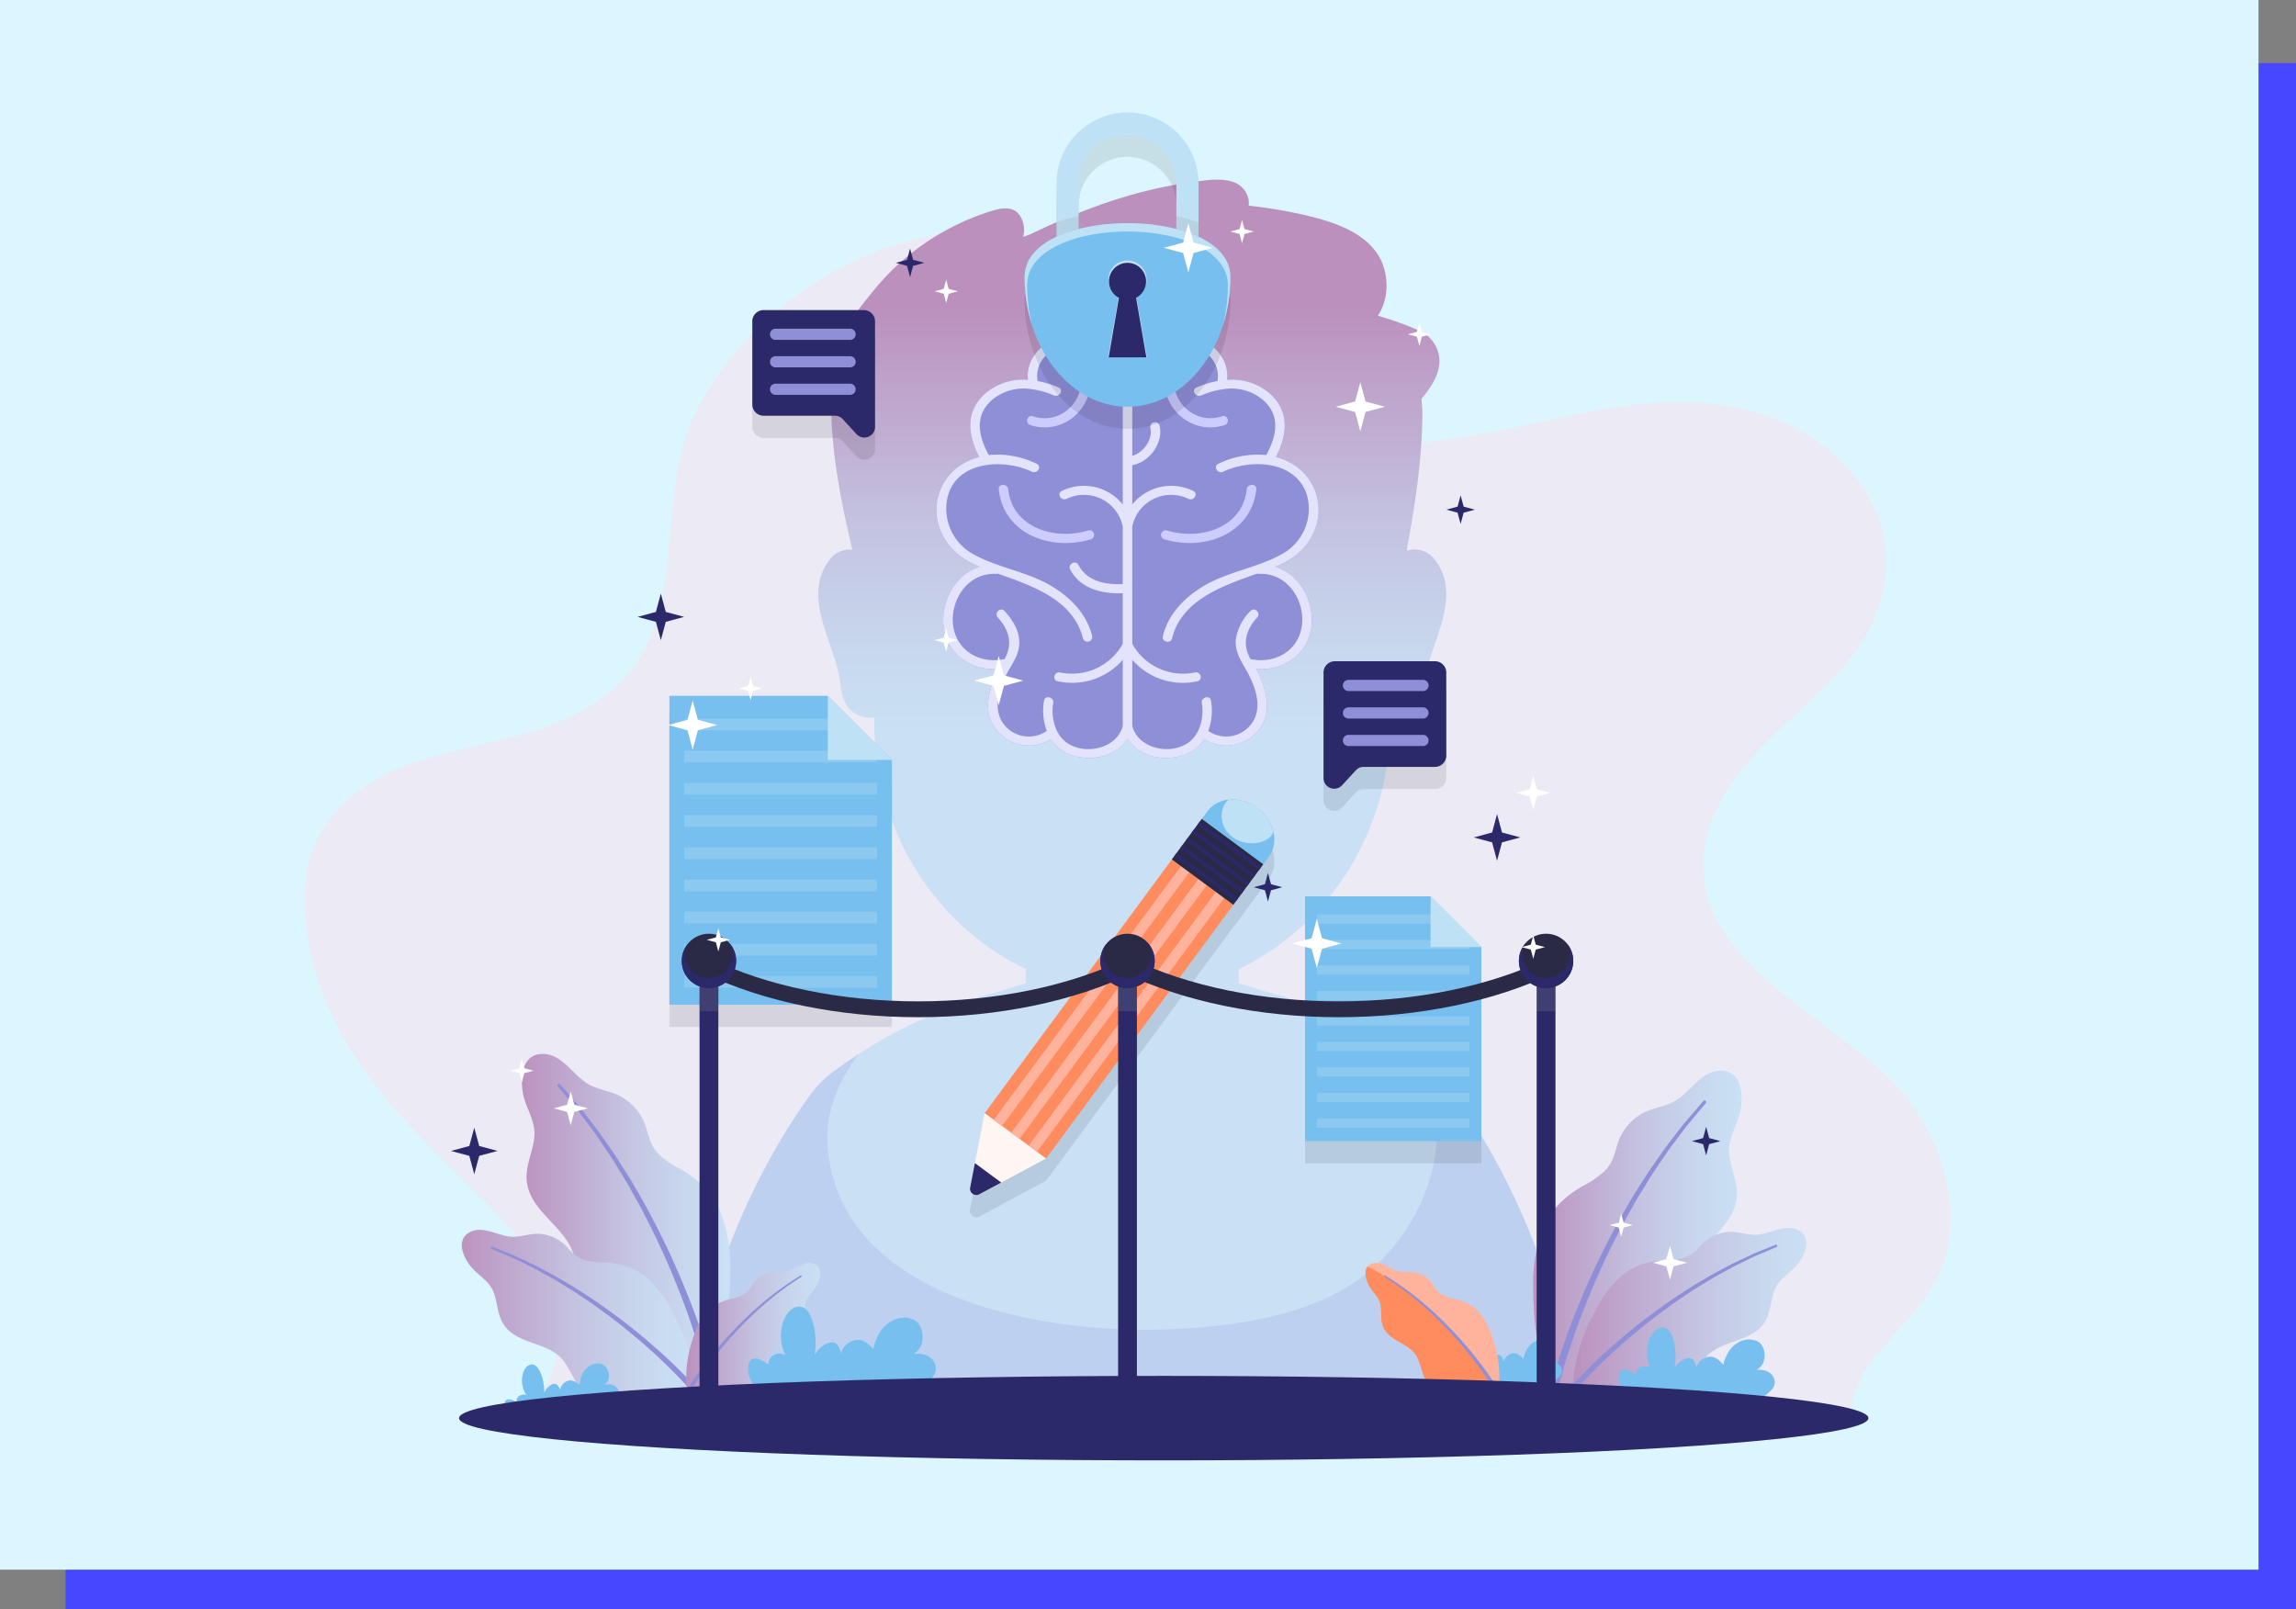 <svg xmlns="http://www.w3.org/2000/svg" xmlns:xlink="http://www.w3.org/1999/xlink" width="490" height="343.466" viewBox="0 0 490 343.466">
  <rect x="0" y="0" width="490" height="343.466" fill="#808080" stroke="none"/>
  <defs>
    <linearGradient id="linear-gradient" x1="0.5" y1="0.108" x2="0.5" y2="0.461" gradientUnits="objectBoundingBox">
      <stop offset="0" stop-color="#bb90bd"/>
      <stop offset="0.16" stop-color="#bea1c9"/>
      <stop offset="0.515" stop-color="#c4c4e1"/>
      <stop offset="0.808" stop-color="#c8d9ef"/>
      <stop offset="1" stop-color="#cae1f5"/>
    </linearGradient>
    <linearGradient id="linear-gradient-2" x1="0" y1="0.5" x2="1" y2="0.5" xlink:href="#linear-gradient"/>
  </defs>
  <g id="Grupo_137309" data-name="Grupo 137309" transform="translate(-840 -2191)">
    <path id="Trazado_200202" data-name="Trazado 200202" d="M0,0H476V330H0Z" transform="translate(854 2204.466)" fill="#4747ff"/>
    <path id="Trazado_200203" data-name="Trazado 200203" d="M0,0H482V335H0Z" transform="translate(840 2191)" fill="#dbf6ff"/>
    <g id="Grupo_136289" data-name="Grupo 136289" transform="translate(905 2240.419)">
      <g id="Grupo_136287" data-name="Grupo 136287">
        <g id="Grupo_136286" data-name="Grupo 136286">
          <path id="Trazado_198245" data-name="Trazado 198245" d="M410.2,261.242q-.714-1.177-1.49-2.306c-12.1-17.623-47.464-28.785-44.675-54.133,1.883-17.116,18.956-27.52,29.456-39.34,14.025-15.788,12.605-36-5.521-48.585a43.2,43.2,0,0,0-8.361-4.524c-16.073-6.533-33.332-3.317-49.587.268-15.533,3.426-32.176,6.928-48.014,3.43-17.409-3.846-26.83-18.033-38.749-29.916-29.357-29.27-77.877-8.248-94.38,24.582-9.4,18.707-.549,44.975-18.277,59.679-13.057,10.83-30.863,10.3-45.865,16.694-9.778,4.17-18.027,12.331-19.131,23.2-1.279,12.594,2.8,25.329,9.254,36.029,8.362,13.86,20.771,24.311,31.841,35.88,5.284,5.522,10.1,11.824,12.054,19.214,2.076,7.853.191,17.963-6.9,22.556,22.137-3.326,76.353-5.677,139.731-5.677,67.352,0,124.359,2.654,143.512,6.314,0,0,1.027-6.314,4.317-10.777,5.673-7.695,13.873-13.767,16.278-23.416C418.182,280.431,415.461,269.9,410.2,261.242Z" transform="translate(-65.372 -72.204)" fill="#eceaf4"/>
        </g>
      </g>
      <g id="Grupo_136288" data-name="Grupo 136288" transform="translate(36.276 22.316)">
        <path id="Trazado_198246" data-name="Trazado 198246" d="M392.6,275.711q-.567-1.062-1.183-2.08c-9.6-15.9-37.66-25.965-35.447-48.831,1.494-15.438,15.041-24.824,23.372-35.486,11.128-14.241,10-32.473-4.381-43.825a33.226,33.226,0,0,0-6.634-4.081c-12.753-5.893-26.448-2.991-39.345.242-12.324,3.09-25.53,6.249-38.1,3.093-13.813-3.469-21.288-16.266-30.745-26.985-23.293-26.4-61.792-7.44-74.886,22.173-7.461,16.875-.436,40.569-14.5,53.832-10.36,9.769-24.488,9.287-36.391,15.058-7.759,3.762-14.3,11.124-15.18,20.927-1.015,11.359,2.219,22.847,7.342,32.5,6.635,12.5,16.48,21.929,25.264,32.364,4.193,4.981,8.014,10.666,9.564,17.332,1.648,7.083.152,16.2-5.473,20.346,17.564-3,60.582-5.121,110.869-5.121,53.44,0,98.673,2.395,113.87,5.7a28.12,28.12,0,0,1,3.426-9.721c4.5-6.94,11.007-12.417,12.916-21.122C398.936,293.02,396.776,283.522,392.6,275.711Z" transform="translate(-118.998 -105.193)" fill="#eceaf4"/>
      </g>
    </g>
    <g id="Grupo_136292" data-name="Grupo 136292" transform="translate(986.441 2229.348)">
      <path id="Trazado_198247" data-name="Trazado 198247" d="M349.678,251.139a22.31,22.31,0,0,0-4.744-4.816,105.131,105.131,0,0,0-36.3-17.432q-2.464-.847-4.987-1.548v-3.013c19.093-9.09,32.383-29.286,32.383-52.758v-.937a6.352,6.352,0,0,0,3.708-.642c2.661-1.355,3.241-4.145,3.562-6.818.994-8.271,8.349-18.068,2.342-26.1a5.486,5.486,0,0,0-3.635-2.251,5.259,5.259,0,0,0-2.492.233c1.831-9.89,3.365-19.826,3.365-29.866-.045-.848-.118-1.695-.206-2.539,1.884-2.329,3.892-5.071,3.85-8.2a7.123,7.123,0,0,0-4.34-6.4,63.99,63.99,0,0,0-8.792-3.169,11.7,11.7,0,0,0,1.8-7.226c-.511-9.558-10.284-12.7-18.226-14.456a101.5,101.5,0,0,0-11.156-1.816,4.426,4.426,0,0,0-.568-2.8c-2.171-3.882-8.051-2.679-11.614-2.206C281.507,58,270.224,62.2,259.251,67.463c-.528.2-1.059.392-1.582.6a5.545,5.545,0,0,0-.641-4.483c-1.212-1.958-3.453-1.794-5.4-1.27a50.813,50.813,0,0,0-9.759,3.977,51.908,51.908,0,0,0-16.616,13.835c-3.47,4.251-6.963,8.849-7.8,14.235a44.083,44.083,0,0,0-.707,11.64c.276,9.577,2.239,19.3,4.468,28.807a5.051,5.051,0,0,0-1.293.016,5.483,5.483,0,0,0-3.635,2.251c-6.007,8.033,1.348,17.83,2.341,26.1.321,2.673.9,5.463,3.562,6.818a6.351,6.351,0,0,0,3.713.641v.938c0,23.472,13.29,43.668,32.383,52.758v3.012q-2.526.7-4.992,1.549A105.122,105.122,0,0,0,217,246.324a22.3,22.3,0,0,0-4.745,4.816c-12.91,17.894-22.234,40.785-26.489,66.423h190.4C371.912,291.924,362.588,269.034,349.678,251.139Z" transform="translate(-185.765 -55.837)" fill="url(#linear-gradient)"/>
      <path id="Trazado_198248" data-name="Trazado 198248" d="M349.678,340.378a22.309,22.309,0,0,0-4.744-4.816c-.363-.271-.733-.535-1.1-.8a43.685,43.685,0,0,1,2.179,11.567c.467,11.262-4.613,22.352-12.669,30.085-11.4,10.942-29.549,13.374-44.75,14-25.787,1.061-70.147-6.181-72.635-39.042-.557-7.358,2.377-13.984,6.659-19.715q-2.882,1.869-5.619,3.909a22.3,22.3,0,0,0-4.745,4.816c-12.91,17.894-22.234,40.785-26.489,66.423h190.4C371.912,381.163,362.588,358.272,349.678,340.378Z" transform="translate(-185.765 -145.075)" fill="#8f8fd8" opacity="0.2"/>
      <g id="Grupo_136291" data-name="Grupo 136291" transform="translate(53.44 32.561)">
        <path id="Trazado_198249" data-name="Trazado 198249" d="M345.081,147.019A11.466,11.466,0,0,0,342.042,133a13.7,13.7,0,0,0-4.862-2.412c2.354-4.607,3.069-9.6-1.251-13.487a12.221,12.221,0,0,0-9.152-2.962c.873-9.853-15.2-13.542-21.264-6.558-6.066-6.985-22.137-3.3-21.264,6.558a12.221,12.221,0,0,0-9.153,2.962c-4.316,3.888-3.606,8.877-1.252,13.486A13.616,13.616,0,0,0,268.98,133a11.47,11.47,0,0,0-3.039,14.024c1.7,3.572,4.559,5.533,8.017,7.007-4.826,1.495-7.841,6.519-7.781,11.488.079,6.629,5.518,10.795,11.9,10.325a18.121,18.121,0,0,0-1.439,3.111c-.908,2.731-1.421,5.68-.089,8.356a8.84,8.84,0,0,0,12.612,3.506,7.846,7.846,0,0,0,3.451,3.041c4.532,2.017,10.414.86,12.9-3.109,2.483,3.967,8.364,5.126,12.9,3.109a7.851,7.851,0,0,0,3.451-3.041,8.838,8.838,0,0,0,12.611-3.505c1.329-2.677.816-5.623-.089-8.356a17.9,17.9,0,0,0-1.442-3.112c6.383.471,11.826-3.7,11.9-10.325.06-4.969-2.954-9.991-7.779-11.488C340.525,152.554,343.386,150.593,345.081,147.019Z" transform="translate(-264.764 -103.972)" fill="#8f8fd8"/>
        <g id="Grupo_136290" data-name="Grupo 136290" transform="translate(0)">
          <path id="Trazado_198250" data-name="Trazado 198250" d="M303.479,161.85c-7.251,2.2-16.24-.649-17.074-8.8-.126-1.237-2.157-1.249-2.029,0,.965,9.437,10.978,13.318,19.643,10.683A.978.978,0,0,0,303.479,161.85Z" transform="translate(-271.108 -119.548)" fill="#ccf"/>
          <path id="Trazado_198251" data-name="Trazado 198251" d="M304.32,123.2c2.9-3.243,3.159-7.766,2.207-11.759-.292-1.222-2.249-.7-1.957.518.787,3.3.681,7.135-1.684,9.863a7.66,7.66,0,0,1-8.32,2.273c-1.229-.43-1.759,1.452-.54,1.88A9.693,9.693,0,0,0,304.32,123.2Z" transform="translate(-274.009 -106.161)" fill="#ccf"/>
          <path id="Trazado_198252" data-name="Trazado 198252" d="M345.081,147.019A11.464,11.464,0,0,0,342.042,133a13.7,13.7,0,0,0-4.862-2.412c2.354-4.607,3.069-9.6-1.251-13.487a12.221,12.221,0,0,0-9.152-2.962c.873-9.853-15.2-13.542-21.264-6.558-6.066-6.985-22.137-3.3-21.264,6.558a12.221,12.221,0,0,0-9.153,2.962c-4.316,3.888-3.606,8.877-1.252,13.486A13.607,13.607,0,0,0,268.981,133a11.47,11.47,0,0,0-3.039,14.023c1.7,3.572,4.559,5.533,8.017,7.007-4.826,1.495-7.841,6.519-7.781,11.488.079,6.629,5.518,10.795,11.9,10.325a18.121,18.121,0,0,0-1.439,3.111c-.908,2.731-1.421,5.68-.089,8.356a8.84,8.84,0,0,0,12.612,3.506,7.846,7.846,0,0,0,3.451,3.041c4.533,2.017,10.414.86,12.9-3.109,2.483,3.968,8.364,5.126,12.9,3.109a7.851,7.851,0,0,0,3.451-3.041,8.838,8.838,0,0,0,12.611-3.505c1.329-2.677.816-5.623-.089-8.356a17.9,17.9,0,0,0-1.441-3.112c6.383.471,11.826-3.7,11.9-10.325.06-4.969-2.954-9.991-7.779-11.488C340.525,152.554,343.386,150.593,345.081,147.019Zm-52.825,44.33c-2.334-1.827-3.092-5.485-2.6-8.254.217-1.227-1.738-1.754-1.957-.518a12.468,12.468,0,0,0,.581,6.474,6.738,6.738,0,0,1-8.584-.749c-3.106-3.078-1.865-7.814-.066-11.234,1.241-2.361,2.909-4.394,2.782-7.17-.114-2.493-1.5-4.6-3.143-6.436-.852-.953-2.282.43-1.435,1.378,2.441,2.732,3.235,5.615,1.44,8.89-6.321,1.27-11.494-2.92-11.032-9.208.346-4.712,3.88-9.2,9.138-8.986a1.041,1.041,0,0,0,.419-.064c7.507,2.663,16.136,5.59,18.214,13.852a1.015,1.015,0,0,0,1.957-.518c-1.159-4.61-4.465-8.109-8.578-10.6-5.227-3.16-11.578-3.934-16.842-6.9a11.031,11.031,0,0,1-5.437-12.148c1.885-7.735,11.919-8.293,17.992-5.431,1.168.551,2.2-1.13,1.024-1.682a18.98,18.98,0,0,0-10.224-1.862c-2.139-3.934-3.178-8.307.625-11.713a10.528,10.528,0,0,1,8.552-2.336,1.027,1.027,0,0,0,.241.03,17.225,17.225,0,0,1,4.453,1.278c1.18.515,2.213-1.164,1.025-1.682a20.4,20.4,0,0,0-4.491-1.379c-1.345-8.651,13.871-11.367,18.187-4.847v21.748a1.1,1.1,0,0,0,0,.365v9.093a10.632,10.632,0,0,0-13-2.9c-1.172.555-.144,2.236,1.024,1.682a8.461,8.461,0,0,1,11.977,5.906v12.3c-3.74.143-7.624-.6-9.47-4.109-.589-1.12-2.341-.135-1.753.984,2.161,4.107,6.784,5.234,11.223,5.075v10.81a12.417,12.417,0,0,1-13.347,6.093c-1.27-.285-1.812,1.594-.539,1.879a14.326,14.326,0,0,0,13.886-4.588V188C303.272,192.864,296.214,194.448,292.256,191.349Zm46.218-40.039c-5.117,2.882-11.286,3.694-16.421,6.657-4.3,2.483-7.8,6.07-9,10.838-.306,1.218,1.65,1.738,1.957.518,2.075-8.252,10.7-11.193,18.212-13.853a1.055,1.055,0,0,0,.422.065c5.257-.212,8.791,4.274,9.138,8.986.462,6.288-4.711,10.478-11.032,9.208-1.789-3.3-1.039-6.115,1.44-8.89.846-.947-.583-2.332-1.435-1.378a11.01,11.01,0,0,0-3.113,5.947c-.337,3,1.444,5.12,2.752,7.659,1.685,3.271,2.979,7.626.346,10.745a6.7,6.7,0,0,1-8.995,1.237,12.47,12.47,0,0,0,.58-6.472c-.219-1.234-2.174-.711-1.957.518.492,2.776-.267,6.426-2.6,8.254-3.951,3.093-11.018,1.5-12.24-3.346V173.875a14.329,14.329,0,0,0,13.886,4.588c1.272-.285.733-2.165-.539-1.879a12.412,12.412,0,0,1-13.347-6.093V145.427a8.462,8.462,0,0,1,11.977-5.906c1.167.553,2.2-1.127,1.024-1.682a10.632,10.632,0,0,0-13,2.9v-8.4c3.773-.672,6.727-4.893,5.811-8.491a1.015,1.015,0,0,0-1.957.518c.6,2.368-1.4,5.3-3.854,5.981V109.538c4.319-6.524,19.531-3.8,18.187,4.847a20.381,20.381,0,0,0-4.49,1.379c-1.187.518-.157,2.2,1.024,1.682a17.264,17.264,0,0,1,4.438-1.278,1,1,0,0,0,.267-.034,10.513,10.513,0,0,1,8.541,2.34c3.807,3.409,2.771,7.767.625,11.713a18.946,18.946,0,0,0-10.224,1.862c-1.172.552-.145,2.234,1.024,1.682,6.008-2.832,15.567-2.363,17.883,4.984A10.993,10.993,0,0,1,338.474,151.31Z" transform="translate(-264.765 -103.972)" fill="#e3e3fc"/>
          <path id="Trazado_198253" data-name="Trazado 198253" d="M353.86,153.046c-.835,8.163-9.829,11.007-17.074,8.8a.978.978,0,0,0-.54,1.879c8.666,2.635,18.678-1.247,19.644-10.683C356.017,151.8,353.987,151.807,353.86,153.046Z" transform="translate(-287.664 -119.548)" fill="#ccf"/>
          <path id="Trazado_198254" data-name="Trazado 198254" d="M349.428,125.97c1.217-.427.691-2.311-.539-1.88a7.664,7.664,0,0,1-8.32-2.273c-2.365-2.734-2.472-6.564-1.685-9.863.292-1.221-1.665-1.743-1.957-.518-.952,3.992-.7,8.517,2.207,11.759A9.694,9.694,0,0,0,349.428,125.97Z" transform="translate(-287.952 -106.161)" fill="#ccf"/>
        </g>
      </g>
    </g>
    <g id="Grupo_136357" data-name="Grupo 136357" transform="translate(982.857 2215)">
      <g id="Grupo_136304" data-name="Grupo 136304" transform="translate(64.145 146.606)">
        <g id="Grupo_136293" data-name="Grupo 136293" transform="translate(0 4.735)" opacity="0.1" style="mix-blend-mode: multiply;isolation: isolate">
          <rect id="Rectángulo_41544" data-name="Rectángulo 41544" width="78.048" height="16.291" transform="matrix(0.594, -0.805, 0.805, 0.594, 3.131, 66.974)"/>
          <path id="Trazado_198255" data-name="Trazado 198255" d="M278.423,357.362l13.109,9.673-14.339,7.682a1.354,1.354,0,0,1-1.881-1.388Z" transform="translate(-275.292 -290.388)"/>
          <rect id="Rectángulo_41545" data-name="Rectángulo 41545" width="78.048" height="2.2" transform="translate(12.525 73.906) rotate(-53.577)"/>
          <rect id="Rectángulo_41546" data-name="Rectángulo 41546" width="78.048" height="2.2" transform="matrix(0.594, -0.805, 0.805, 0.594, 8.8, 71.157)"/>
          <rect id="Rectángulo_41547" data-name="Rectángulo 41547" width="78.048" height="2.2" transform="translate(5.074 68.408) rotate(-53.577)"/>
          <path id="Trazado_198256" data-name="Trazado 198256" d="M346.579,260.9l-7.584,10.277,13.109,9.673,7.583-10.277c2.27-3.077,1.176-7.736-2.444-10.407S348.849,257.819,346.579,260.9Z" transform="translate(-295.903 -258.355)"/>
          <path id="Trazado_198257" data-name="Trazado 198257" d="M365.785,265.339a9.152,9.152,0,0,0-9.448-6.945c-.02.012-.043.02-.063.033-1.577,1.023-1.833,3.5-1.3,5.169,1.16,3.671,5.966,5.132,9.208,3.414A3.714,3.714,0,0,0,365.785,265.339Z" transform="translate(-300.991 -258.357)"/>
          <rect id="Rectángulo_41548" data-name="Rectángulo 41548" width="10.744" height="16.291" transform="matrix(0.594, -0.805, 0.805, 0.594, 43.092, 12.818)"/>
          <rect id="Rectángulo_41549" data-name="Rectángulo 41549" width="0.82" height="16.291" transform="translate(43.632 12.087) rotate(-53.578)"/>
          <rect id="Rectángulo_41550" data-name="Rectángulo 41550" width="0.82" height="16.291" transform="matrix(0.594, -0.805, 0.805, 0.594, 44.855, 10.429)"/>
          <rect id="Rectángulo_41551" data-name="Rectángulo 41551" width="0.82" height="16.291" transform="matrix(0.594, -0.805, 0.805, 0.594, 46.078, 8.771)"/>
          <rect id="Rectángulo_41552" data-name="Rectángulo 41552" width="0.82" height="16.291" transform="matrix(0.594, -0.805, 0.805, 0.594, 47.302, 7.113)"/>
          <rect id="Rectángulo_41553" data-name="Rectángulo 41553" width="0.82" height="16.291" transform="matrix(0.594, -0.805, 0.805, 0.594, 48.524, 5.456)"/>
          <path id="Trazado_198258" data-name="Trazado 198258" d="M276.347,373.111l-1.035,5.313a1.354,1.354,0,0,0,1.881,1.387l4.771-2.556Z" transform="translate(-275.292 -295.483)"/>
        </g>
        <g id="Grupo_136303" data-name="Grupo 136303">
          <g id="Grupo_136302" data-name="Grupo 136302">
            <rect id="Rectángulo_41554" data-name="Rectángulo 41554" width="78.048" height="16.291" transform="matrix(0.594, -0.805, 0.805, 0.594, 3.131, 66.974)" fill="#ff8c5f"/>
            <path id="Trazado_198259" data-name="Trazado 198259" d="M278.423,350.362l13.109,9.673-14.339,7.682a1.354,1.354,0,0,1-1.881-1.388Z" transform="translate(-275.292 -283.388)" fill="#fff5f3"/>
            <rect id="Rectángulo_41555" data-name="Rectángulo 41555" width="78.048" height="2.2" transform="translate(12.525 73.906) rotate(-53.577)" fill="#ffb39c"/>
            <rect id="Rectángulo_41556" data-name="Rectángulo 41556" width="78.048" height="2.2" transform="matrix(0.594, -0.805, 0.805, 0.594, 8.8, 71.157)" fill="#ffb39c"/>
            <rect id="Rectángulo_41557" data-name="Rectángulo 41557" width="78.048" height="2.2" transform="translate(5.074 68.408) rotate(-53.577)" fill="#ffb39c"/>
            <g id="Grupo_136294" data-name="Grupo 136294" transform="translate(43.092)">
              <path id="Trazado_198260" data-name="Trazado 198260" d="M346.579,253.9l-7.584,10.277,13.109,9.673,7.583-10.277c2.27-3.077,1.176-7.736-2.444-10.407S348.849,250.819,346.579,253.9Z" transform="translate(-338.995 -251.355)" fill="#76bfee"/>
            </g>
            <g id="Grupo_136295" data-name="Grupo 136295" transform="translate(53.729 0.006)">
              <path id="Trazado_198261" data-name="Trazado 198261" d="M365.785,258.339a9.152,9.152,0,0,0-9.448-6.945c-.02.012-.043.02-.063.033-1.577,1.023-1.833,3.5-1.3,5.169,1.16,3.671,5.966,5.132,9.208,3.414A3.714,3.714,0,0,0,365.785,258.339Z" transform="translate(-354.72 -251.363)" fill="#bfe1f6"/>
            </g>
            <rect id="Rectángulo_41558" data-name="Rectángulo 41558" width="10.744" height="16.291" transform="matrix(0.594, -0.805, 0.805, 0.594, 43.092, 12.818)" fill="#2a2a47"/>
            <g id="Grupo_136296" data-name="Grupo 136296" transform="translate(43.632 11.427)">
              <rect id="Rectángulo_41559" data-name="Rectángulo 41559" width="0.82" height="16.291" transform="translate(0 0.66) rotate(-53.578)" fill="#2b2969"/>
            </g>
            <g id="Grupo_136297" data-name="Grupo 136297" transform="translate(44.855 9.769)">
              <rect id="Rectángulo_41560" data-name="Rectángulo 41560" width="0.82" height="16.291" transform="matrix(0.594, -0.805, 0.805, 0.594, 0, 0.66)" fill="#2b2969"/>
            </g>
            <g id="Grupo_136298" data-name="Grupo 136298" transform="translate(46.078 8.111)">
              <rect id="Rectángulo_41561" data-name="Rectángulo 41561" width="0.82" height="16.291" transform="matrix(0.594, -0.805, 0.805, 0.594, 0, 0.66)" fill="#2b2969"/>
            </g>
            <g id="Grupo_136299" data-name="Grupo 136299" transform="translate(47.302 6.453)">
              <rect id="Rectángulo_41562" data-name="Rectángulo 41562" width="0.82" height="16.291" transform="matrix(0.594, -0.805, 0.805, 0.594, 0, 0.66)" fill="#2b2969"/>
            </g>
            <g id="Grupo_136300" data-name="Grupo 136300" transform="translate(48.525 4.796)">
              <rect id="Rectángulo_41563" data-name="Rectángulo 41563" width="0.82" height="16.291" transform="matrix(0.594, -0.805, 0.805, 0.594, 0, 0.66)" fill="#2b2969"/>
            </g>
            <g id="Grupo_136301" data-name="Grupo 136301" transform="translate(0 77.628)">
              <path id="Trazado_198262" data-name="Trazado 198262" d="M276.347,366.111l-1.035,5.313a1.354,1.354,0,0,0,1.881,1.387l4.771-2.556Z" transform="translate(-275.292 -366.111)" fill="#2b2969"/>
            </g>
          </g>
        </g>
      </g>
      <g id="Grupo_136320" data-name="Grupo 136320" transform="translate(0 124.502)">
        <g id="Grupo_136305" data-name="Grupo 136305" transform="translate(0 4.735)" opacity="0.1" style="mix-blend-mode: multiply;isolation: isolate">
          <path id="Trazado_198263" data-name="Trazado 198263" d="M214.275,225.678H180.467v65.928h47.49V239.36Z" transform="translate(-180.467 -225.678)"/>
          <rect id="Rectángulo_41564" data-name="Rectángulo 41564" width="33.043" height="2.505" transform="translate(3.173 4.862)"/>
          <rect id="Rectángulo_41565" data-name="Rectángulo 41565" width="41.144" height="2.505" transform="translate(3.173 11.728)"/>
          <rect id="Rectángulo_41566" data-name="Rectángulo 41566" width="41.144" height="2.505" transform="translate(3.173 18.594)"/>
          <rect id="Rectángulo_41567" data-name="Rectángulo 41567" width="41.144" height="2.505" transform="translate(3.173 25.46)"/>
          <rect id="Rectángulo_41568" data-name="Rectángulo 41568" width="41.144" height="2.505" transform="translate(3.173 32.327)"/>
          <rect id="Rectángulo_41569" data-name="Rectángulo 41569" width="41.144" height="2.505" transform="translate(3.173 39.193)"/>
          <rect id="Rectángulo_41570" data-name="Rectángulo 41570" width="41.144" height="2.505" transform="translate(3.173 46.059)"/>
          <rect id="Rectángulo_41571" data-name="Rectángulo 41571" width="41.144" height="2.505" transform="translate(3.173 52.925)"/>
          <rect id="Rectángulo_41572" data-name="Rectángulo 41572" width="41.144" height="2.505" transform="translate(3.173 59.792)"/>
          <path id="Trazado_198264" data-name="Trazado 198264" d="M230.445,239.36h13.682l-13.682-13.682Z" transform="translate(-196.638 -225.678)"/>
        </g>
        <g id="Grupo_136319" data-name="Grupo 136319">
          <g id="Grupo_136318" data-name="Grupo 136318">
            <g id="Grupo_136306" data-name="Grupo 136306">
              <path id="Trazado_198265" data-name="Trazado 198265" d="M214.275,218.678H180.467v65.928h47.49V232.36Z" transform="translate(-180.467 -218.678)" fill="#76bfee"/>
            </g>
            <g id="Grupo_136316" data-name="Grupo 136316" transform="translate(3.173 4.862)" opacity="0.3">
              <g id="Grupo_136307" data-name="Grupo 136307">
                <rect id="Rectángulo_41573" data-name="Rectángulo 41573" width="33.043" height="2.505" fill="#bfe1f6"/>
              </g>
              <g id="Grupo_136308" data-name="Grupo 136308" transform="translate(0 6.866)">
                <rect id="Rectángulo_41574" data-name="Rectángulo 41574" width="41.144" height="2.505" fill="#bfe1f6"/>
              </g>
              <g id="Grupo_136309" data-name="Grupo 136309" transform="translate(0 13.732)">
                <rect id="Rectángulo_41575" data-name="Rectángulo 41575" width="41.144" height="2.505" fill="#bfe1f6"/>
              </g>
              <g id="Grupo_136310" data-name="Grupo 136310" transform="translate(0 20.599)">
                <rect id="Rectángulo_41576" data-name="Rectángulo 41576" width="41.144" height="2.505" fill="#bfe1f6"/>
              </g>
              <g id="Grupo_136311" data-name="Grupo 136311" transform="translate(0 27.465)">
                <rect id="Rectángulo_41577" data-name="Rectángulo 41577" width="41.144" height="2.505" fill="#bfe1f6"/>
              </g>
              <g id="Grupo_136312" data-name="Grupo 136312" transform="translate(0 34.331)">
                <rect id="Rectángulo_41578" data-name="Rectángulo 41578" width="41.144" height="2.505" fill="#bfe1f6"/>
              </g>
              <g id="Grupo_136313" data-name="Grupo 136313" transform="translate(0 41.197)">
                <rect id="Rectángulo_41579" data-name="Rectángulo 41579" width="41.144" height="2.505" fill="#bfe1f6"/>
              </g>
              <g id="Grupo_136314" data-name="Grupo 136314" transform="translate(0 48.064)">
                <rect id="Rectángulo_41580" data-name="Rectángulo 41580" width="41.144" height="2.505" fill="#bfe1f6"/>
              </g>
              <g id="Grupo_136315" data-name="Grupo 136315" transform="translate(0 54.93)">
                <rect id="Rectángulo_41581" data-name="Rectángulo 41581" width="41.144" height="2.505" fill="#bfe1f6"/>
              </g>
            </g>
            <g id="Grupo_136317" data-name="Grupo 136317" transform="translate(33.808)">
              <path id="Trazado_198266" data-name="Trazado 198266" d="M230.445,232.36h13.682l-13.682-13.682Z" transform="translate(-230.445 -218.678)" fill="#bfe1f6"/>
            </g>
          </g>
        </g>
      </g>
      <g id="Grupo_136336" data-name="Grupo 136336" transform="translate(135.656 167.291)">
        <g id="Grupo_136321" data-name="Grupo 136321" transform="translate(0 4.735)" opacity="0.1" style="mix-blend-mode: multiply;isolation: isolate">
          <path id="Trazado_198267" data-name="Trazado 198267" d="M407.8,288.933H381.007v52.246h37.634v-41.4Z" transform="translate(-381.007 -288.933)"/>
          <rect id="Rectángulo_41582" data-name="Rectángulo 41582" width="26.186" height="1.985" transform="translate(2.515 3.853)"/>
          <rect id="Rectángulo_41583" data-name="Rectángulo 41583" width="32.605" height="1.985" transform="translate(2.515 9.294)"/>
          <rect id="Rectángulo_41584" data-name="Rectángulo 41584" width="32.605" height="1.985" transform="translate(2.515 14.735)"/>
          <rect id="Rectángulo_41585" data-name="Rectángulo 41585" width="32.605" height="1.985" transform="translate(2.515 20.177)"/>
          <rect id="Rectángulo_41586" data-name="Rectángulo 41586" width="32.605" height="1.985" transform="translate(2.515 25.618)"/>
          <rect id="Rectángulo_41587" data-name="Rectángulo 41587" width="32.605" height="1.985" transform="translate(2.515 31.059)"/>
          <rect id="Rectángulo_41588" data-name="Rectángulo 41588" width="32.605" height="1.985" transform="translate(2.515 36.501)"/>
          <rect id="Rectángulo_41589" data-name="Rectángulo 41589" width="32.605" height="1.985" transform="translate(2.515 41.942)"/>
          <rect id="Rectángulo_41590" data-name="Rectángulo 41590" width="32.605" height="1.985" transform="translate(2.515 47.383)"/>
          <path id="Trazado_198268" data-name="Trazado 198268" d="M420.613,299.775h10.842l-10.842-10.842Z" transform="translate(-393.821 -288.933)"/>
        </g>
        <g id="Grupo_136335" data-name="Grupo 136335">
          <g id="Grupo_136334" data-name="Grupo 136334">
            <g id="Grupo_136322" data-name="Grupo 136322">
              <path id="Trazado_198269" data-name="Trazado 198269" d="M407.8,281.933H381.007v52.246h37.634v-41.4Z" transform="translate(-381.007 -281.933)" fill="#76bfee"/>
            </g>
            <g id="Grupo_136332" data-name="Grupo 136332" transform="translate(2.515 3.853)" opacity="0.3">
              <g id="Grupo_136323" data-name="Grupo 136323">
                <rect id="Rectángulo_41591" data-name="Rectángulo 41591" width="26.186" height="1.985" fill="#bfe1f6"/>
              </g>
              <g id="Grupo_136324" data-name="Grupo 136324" transform="translate(0 5.441)">
                <rect id="Rectángulo_41592" data-name="Rectángulo 41592" width="32.605" height="1.985" fill="#bfe1f6"/>
              </g>
              <g id="Grupo_136325" data-name="Grupo 136325" transform="translate(0 10.883)">
                <rect id="Rectángulo_41593" data-name="Rectángulo 41593" width="32.605" height="1.985" fill="#bfe1f6"/>
              </g>
              <g id="Grupo_136326" data-name="Grupo 136326" transform="translate(0 16.324)">
                <rect id="Rectángulo_41594" data-name="Rectángulo 41594" width="32.605" height="1.985" fill="#bfe1f6"/>
              </g>
              <g id="Grupo_136327" data-name="Grupo 136327" transform="translate(0 21.765)">
                <rect id="Rectángulo_41595" data-name="Rectángulo 41595" width="32.605" height="1.985" fill="#bfe1f6"/>
              </g>
              <g id="Grupo_136328" data-name="Grupo 136328" transform="translate(0 27.207)">
                <rect id="Rectángulo_41596" data-name="Rectángulo 41596" width="32.605" height="1.985" fill="#bfe1f6"/>
              </g>
              <g id="Grupo_136329" data-name="Grupo 136329" transform="translate(0 32.648)">
                <rect id="Rectángulo_41597" data-name="Rectángulo 41597" width="32.605" height="1.985" fill="#bfe1f6"/>
              </g>
              <g id="Grupo_136330" data-name="Grupo 136330" transform="translate(0 38.089)">
                <rect id="Rectángulo_41598" data-name="Rectángulo 41598" width="32.605" height="1.985" fill="#bfe1f6"/>
              </g>
              <g id="Grupo_136331" data-name="Grupo 136331" transform="translate(0 43.531)">
                <rect id="Rectángulo_41599" data-name="Rectángulo 41599" width="32.605" height="1.985" fill="#bfe1f6"/>
              </g>
            </g>
            <g id="Grupo_136333" data-name="Grupo 136333" transform="translate(26.792)">
              <path id="Trazado_198270" data-name="Trazado 198270" d="M420.613,292.775h10.842l-10.842-10.842Z" transform="translate(-420.613 -281.933)" fill="#bfe1f6"/>
            </g>
          </g>
        </g>
      </g>
      <g id="Grupo_136341" data-name="Grupo 136341" transform="translate(139.605 117.125)">
        <g id="Grupo_136337" data-name="Grupo 136337" transform="translate(0 4.735)" opacity="0.1" style="mix-blend-mode: multiply;isolation: isolate">
          <path id="Trazado_198271" data-name="Trazado 198271" d="M410.732,214.773H389.149a2.412,2.412,0,0,0-2.305,2.506v22.214a2.287,2.287,0,0,0,3.935,1.772l2.958-3.215a2.216,2.216,0,0,1,1.63-.734h15.365a2.412,2.412,0,0,0,2.305-2.506v-17.53A2.412,2.412,0,0,0,410.732,214.773Z" transform="translate(-386.844 -214.773)"/>
          <path id="Trazado_198272" data-name="Trazado 198272" d="M410.047,220.642h-15.9a1.194,1.194,0,0,0-1.194,1.193h0a1.194,1.194,0,0,0,1.194,1.194h15.9a1.194,1.194,0,0,0,1.193-1.194h0A1.193,1.193,0,0,0,410.047,220.642Z" transform="translate(-388.822 -216.672)"/>
          <path id="Trazado_198273" data-name="Trazado 198273" d="M410.047,229.319h-15.9a1.194,1.194,0,0,0-1.194,1.193h0a1.194,1.194,0,0,0,1.194,1.193h15.9a1.193,1.193,0,0,0,1.193-1.193h0A1.193,1.193,0,0,0,410.047,229.319Z" transform="translate(-388.822 -219.479)"/>
          <path id="Trazado_198274" data-name="Trazado 198274" d="M410.047,237.995h-15.9a1.194,1.194,0,0,0-1.194,1.194h0a1.194,1.194,0,0,0,1.194,1.193h15.9a1.193,1.193,0,0,0,1.193-1.193h0A1.194,1.194,0,0,0,410.047,237.995Z" transform="translate(-388.822 -222.286)"/>
        </g>
        <g id="Grupo_136340" data-name="Grupo 136340">
          <g id="Grupo_136339" data-name="Grupo 136339">
            <g id="Grupo_136338" data-name="Grupo 136338">
              <path id="Trazado_198275" data-name="Trazado 198275" d="M410.732,207.773H389.149a2.412,2.412,0,0,0-2.305,2.506v22.213a2.287,2.287,0,0,0,3.935,1.772l2.958-3.215a2.216,2.216,0,0,1,1.63-.734h15.365a2.412,2.412,0,0,0,2.305-2.506v-17.53A2.412,2.412,0,0,0,410.732,207.773Z" transform="translate(-386.844 -207.773)" fill="#2b2969"/>
            </g>
            <path id="Trazado_198276" data-name="Trazado 198276" d="M410.047,213.642h-15.9a1.194,1.194,0,0,0-1.194,1.193h0a1.194,1.194,0,0,0,1.194,1.194h15.9a1.194,1.194,0,0,0,1.193-1.194h0A1.193,1.193,0,0,0,410.047,213.642Z" transform="translate(-388.822 -209.672)" fill="#8f8fd8"/>
            <path id="Trazado_198277" data-name="Trazado 198277" d="M410.047,222.319h-15.9a1.194,1.194,0,0,0-1.194,1.193h0a1.194,1.194,0,0,0,1.194,1.193h15.9a1.193,1.193,0,0,0,1.193-1.193h0A1.193,1.193,0,0,0,410.047,222.319Z" transform="translate(-388.822 -212.479)" fill="#8f8fd8"/>
            <path id="Trazado_198278" data-name="Trazado 198278" d="M410.047,230.995h-15.9a1.194,1.194,0,0,0-1.194,1.194h0a1.194,1.194,0,0,0,1.194,1.193h15.9a1.193,1.193,0,0,0,1.193-1.193h0A1.194,1.194,0,0,0,410.047,230.995Z" transform="translate(-388.822 -215.286)" fill="#8f8fd8"/>
          </g>
        </g>
      </g>
      <g id="Grupo_136346" data-name="Grupo 136346" transform="translate(17.696 42.18)">
        <g id="Grupo_136342" data-name="Grupo 136342" transform="translate(0 4.735)" opacity="0.1" style="mix-blend-mode: multiply;isolation: isolate">
          <path id="Trazado_198279" data-name="Trazado 198279" d="M208.933,103.982h21.582a2.412,2.412,0,0,1,2.305,2.506V128.7a2.288,2.288,0,0,1-3.936,1.772l-2.957-3.215a2.217,2.217,0,0,0-1.63-.734H208.933a2.412,2.412,0,0,1-2.305-2.506v-17.53A2.412,2.412,0,0,1,208.933,103.982Z" transform="translate(-206.628 -103.982)"/>
          <path id="Trazado_198280" data-name="Trazado 198280" d="M213.4,109.851h15.9a1.194,1.194,0,0,1,1.194,1.193h0a1.194,1.194,0,0,1-1.194,1.194H213.4a1.194,1.194,0,0,1-1.193-1.194h0A1.193,1.193,0,0,1,213.4,109.851Z" transform="translate(-208.433 -105.881)"/>
          <path id="Trazado_198281" data-name="Trazado 198281" d="M213.4,118.528h15.9a1.194,1.194,0,0,1,1.194,1.193h0a1.194,1.194,0,0,1-1.194,1.193H213.4a1.193,1.193,0,0,1-1.193-1.193h0A1.193,1.193,0,0,1,213.4,118.528Z" transform="translate(-208.433 -108.688)"/>
          <path id="Trazado_198282" data-name="Trazado 198282" d="M213.4,127.2h15.9a1.194,1.194,0,0,1,1.194,1.194h0a1.194,1.194,0,0,1-1.194,1.193H213.4a1.193,1.193,0,0,1-1.193-1.193h0A1.194,1.194,0,0,1,213.4,127.2Z" transform="translate(-208.433 -111.495)"/>
        </g>
        <g id="Grupo_136345" data-name="Grupo 136345">
          <g id="Grupo_136344" data-name="Grupo 136344">
            <g id="Grupo_136343" data-name="Grupo 136343">
              <path id="Trazado_198283" data-name="Trazado 198283" d="M208.933,96.982h21.582a2.412,2.412,0,0,1,2.305,2.506V121.7a2.288,2.288,0,0,1-3.936,1.772l-2.957-3.215a2.217,2.217,0,0,0-1.63-.734H208.933a2.412,2.412,0,0,1-2.305-2.506V99.488A2.412,2.412,0,0,1,208.933,96.982Z" transform="translate(-206.628 -96.982)" fill="#2b2969"/>
            </g>
            <path id="Trazado_198284" data-name="Trazado 198284" d="M213.4,102.851h15.9a1.194,1.194,0,0,1,1.194,1.193h0a1.194,1.194,0,0,1-1.194,1.194H213.4a1.194,1.194,0,0,1-1.193-1.194h0A1.193,1.193,0,0,1,213.4,102.851Z" transform="translate(-208.433 -98.881)" fill="#8f8fd8"/>
            <path id="Trazado_198285" data-name="Trazado 198285" d="M213.4,111.528h15.9a1.194,1.194,0,0,1,1.194,1.193h0a1.194,1.194,0,0,1-1.194,1.193H213.4a1.193,1.193,0,0,1-1.193-1.193h0A1.193,1.193,0,0,1,213.4,111.528Z" transform="translate(-208.433 -101.688)" fill="#8f8fd8"/>
            <path id="Trazado_198286" data-name="Trazado 198286" d="M213.4,120.2h15.9a1.194,1.194,0,0,1,1.194,1.194h0a1.194,1.194,0,0,1-1.194,1.193H213.4a1.193,1.193,0,0,1-1.193-1.193h0A1.194,1.194,0,0,1,213.4,120.2Z" transform="translate(-208.433 -104.495)" fill="#8f8fd8"/>
          </g>
        </g>
      </g>
      <g id="Grupo_136356" data-name="Grupo 136356" transform="translate(75.815)">
        <g id="Grupo_136347" data-name="Grupo 136347" transform="translate(0 4.735)" opacity="0.1" style="mix-blend-mode: multiply;isolation: isolate">
          <path id="Trazado_198287" data-name="Trazado 198287" d="M317.75,90.9a15.175,15.175,0,0,1-15.157-15.157V56.785a15.157,15.157,0,0,1,30.315,0V75.746A15.175,15.175,0,0,1,317.75,90.9Zm0-44.541a10.434,10.434,0,0,0-10.422,10.422V75.746a10.422,10.422,0,0,0,20.844,0V56.785A10.434,10.434,0,0,0,317.75,46.363Z" transform="translate(-295.796 -41.628)"/>
          <path id="Trazado_198288" data-name="Trazado 198288" d="M328.173,74.3V86.317a10.422,10.422,0,0,1-20.844,0V74.3a35.181,35.181,0,0,0-4.735,1.368V86.317a15.157,15.157,0,0,0,30.315,0V75.668A35.026,35.026,0,0,0,328.173,74.3Z" transform="translate(-295.796 -52.199)" opacity="0.2" style="mix-blend-mode: multiply;isolation: isolate"/>
          <path id="Trazado_198289" data-name="Trazado 198289" d="M336.454,88.036c0-15.3-43.909-15.3-43.909,0s9.83,27.7,21.954,27.7S336.454,103.336,336.454,88.036Z" transform="translate(-292.545 -52.93)"/>
          <path id="Trazado_198290" data-name="Trazado 198290" d="M293.079,89.824c0-15.3,42.84-15.3,42.84,0a35.189,35.189,0,0,1-1.009,8.412,34.053,34.053,0,0,0,1.543-10.2c0-15.3-43.909-15.3-43.909,0a34.054,34.054,0,0,0,1.543,10.2A35.19,35.19,0,0,1,293.079,89.824Z" transform="translate(-292.545 -52.93)"/>
          <path id="Trazado_198291" data-name="Trazado 198291" d="M327.167,109.057,324.906,96.1a4.087,4.087,0,1,0-3.784,0l-2.261,12.952Z" transform="translate(-301.059 -56.792)"/>
          <path id="Trazado_198292" data-name="Trazado 198292" d="M327.1,109.244l-2.189-12.706a3.958,3.958,0,1,0-3.665,0l-2.189,12.706Z" transform="translate(-301.122 -56.979)"/>
        </g>
        <g id="Grupo_136355" data-name="Grupo 136355">
          <g id="Grupo_136354" data-name="Grupo 136354">
            <g id="Grupo_136349" data-name="Grupo 136349" transform="translate(6.797)">
              <g id="Grupo_136348" data-name="Grupo 136348">
                <path id="Trazado_198293" data-name="Trazado 198293" d="M317.75,83.9a15.175,15.175,0,0,1-15.157-15.157V49.785a15.157,15.157,0,0,1,30.315,0V68.746A15.175,15.175,0,0,1,317.75,83.9Zm0-44.541a10.434,10.434,0,0,0-10.422,10.422V68.746a10.422,10.422,0,0,0,20.844,0V49.785A10.434,10.434,0,0,0,317.75,39.363Z" transform="translate(-302.593 -34.628)" fill="#bfe1f6"/>
              </g>
            </g>
            <path id="Trazado_198294" data-name="Trazado 198294" d="M328.173,67.3V79.317a10.422,10.422,0,0,1-20.844,0V67.3a35.181,35.181,0,0,0-4.735,1.368V79.317a15.157,15.157,0,0,0,30.315,0V68.668A35.026,35.026,0,0,0,328.173,67.3Z" transform="translate(-295.796 -45.199)" fill="#999" opacity="0.2" style="mix-blend-mode: multiply;isolation: isolate"/>
            <g id="Grupo_136350" data-name="Grupo 136350" transform="translate(0 23.631)">
              <path id="Trazado_198295" data-name="Trazado 198295" d="M336.454,81.036c0-15.3-43.909-15.3-43.909,0s9.83,27.7,21.954,27.7S336.454,96.336,336.454,81.036Z" transform="translate(-292.545 -69.561)" fill="#76bfee"/>
            </g>
            <g id="Grupo_136351" data-name="Grupo 136351" transform="translate(0 23.631)">
              <path id="Trazado_198296" data-name="Trazado 198296" d="M293.079,82.824c0-15.3,42.84-15.3,42.84,0a35.189,35.189,0,0,1-1.009,8.412,34.053,34.053,0,0,0,1.543-10.2c0-15.3-43.909-15.3-43.909,0a34.054,34.054,0,0,0,1.543,10.2A35.19,35.19,0,0,1,293.079,82.824Z" transform="translate(-292.545 -69.561)" fill="#bfe1f6"/>
            </g>
            <g id="Grupo_136352" data-name="Grupo 136352" transform="translate(17.802 31.703)">
              <path id="Trazado_198297" data-name="Trazado 198297" d="M327.167,102.057,324.906,89.1a4.087,4.087,0,1,0-3.784,0l-2.261,12.952Z" transform="translate(-318.861 -81.495)" fill="#bfe1f6"/>
            </g>
            <g id="Grupo_136353" data-name="Grupo 136353" transform="translate(17.933 32.094)">
              <path id="Trazado_198298" data-name="Trazado 198298" d="M327.1,102.244l-2.189-12.706a3.958,3.958,0,1,0-3.665,0l-2.189,12.706Z" transform="translate(-319.055 -82.073)" fill="#2b2969"/>
            </g>
          </g>
        </g>
      </g>
    </g>
    <g id="Grupo_136362" data-name="Grupo 136362" transform="translate(938.55 2415.925)">
      <g id="Grupo_136358" data-name="Grupo 136358" transform="translate(12.826)">
        <path id="Trazado_198299" data-name="Trazado 198299" d="M172.057,359.313a23.026,23.026,0,0,0-4.3-3.067,22.075,22.075,0,0,1-4.482-3.063c-1.558-1.485-2.046-3.1-2.648-5.116a11.466,11.466,0,0,0-5.31-7.171c-2.129-1.272-4.665-1.464-6.852-2.594-3.445-1.778-5.729-6.535-9.939-6.648-5.181-.137-5.1,6.466-3.978,9.909.793,2.431,2.238,4.909,2.067,7.534-.194,2.984-1.661,5.725-1.682,8.73-.053,7.6,9.175,10.706,10.306,17.835a56.906,56.906,0,0,1,.306,6.773c.191,5.057,2.418,9.358,6.965,11.8a38.391,38.391,0,0,0,9.6,3.307c2.025.467,4.058.919,6.116,1.22,1.591.232,4.2.906,5.675-.008,1.061-.658,1.516-2.322,1.931-3.431,2.1-5.614,2.562-11.7,2.558-17.647a31.976,31.976,0,0,0-2.1-12.347A17.017,17.017,0,0,0,172.057,359.313Z" transform="translate(-133.929 -331.653)" fill="url(#linear-gradient-2)"/>
        <path id="Trazado_198300" data-name="Trazado 198300" d="M135.981,332.658c-2.555,1.752-2.325,6.491-1.431,9.231.793,2.431,2.238,4.909,2.067,7.534-.193,2.984-1.661,5.725-1.682,8.73-.053,7.6,9.175,10.706,10.306,17.835a56.906,56.906,0,0,1,.306,6.773c.191,5.057,2.418,9.358,6.965,11.8a38.392,38.392,0,0,0,9.6,3.307c2.025.467,4.058.919,6.116,1.22,1.546.226,4.053.864,5.545.061C171.3,389.8,161.106,356.55,135.981,332.658Z" transform="translate(-133.93 -331.978)" fill="url(#linear-gradient-2)"/>
        <path id="Trazado_198301" data-name="Trazado 198301" d="M176.618,402.052a146.2,146.2,0,0,0-5.32-16.275,166.174,166.174,0,0,0-7.027-15.661c-1.267-2.569-2.7-5.048-4.094-7.549-.721-1.237-1.489-2.445-2.232-3.669l-1.122-1.831-1.2-1.78-2.409-3.556-2.575-3.438-1.292-1.716-1.377-1.648-2.755-3.3-.012-.015a.338.338,0,0,1,.516-.436l2.815,3.279,1.408,1.64,1.323,1.709,2.638,3.426,2.472,3.546,1.232,1.777,1.155,1.827c.764,1.222,1.554,2.428,2.3,3.664,1.437,2.5,2.913,4.976,4.224,7.545a167.335,167.335,0,0,1,7.291,15.681,147.483,147.483,0,0,1,5.6,16.4.8.8,0,0,1-1.548.421v-.007Z" transform="translate(-137.551 -334.697)" fill="#8f8fd8"/>
      </g>
      <g id="Grupo_136359" data-name="Grupo 136359" transform="translate(0 37.549)">
        <path id="Trazado_198302" data-name="Trazado 198302" d="M149.352,394.711a17.613,17.613,0,0,0-4-.586,16.911,16.911,0,0,1-4.126-.52,7.918,7.918,0,0,1-3.595-2.56,8.783,8.783,0,0,0-6.128-3.03c-1.9-.122-3.691.635-5.577.63-2.97-.007-6.192-2.449-9.1-1.053-3.58,1.72-1.215,6.192.755,8.145,1.391,1.38,3.243,2.564,4.045,4.413.912,2.1.871,4.483,1.908,6.539,2.622,5.2,10,4.087,13.265,8.55a43.55,43.55,0,0,1,2.577,4.509,10.162,10.162,0,0,0,8.875,5.6,29.379,29.379,0,0,0,7.7-1.107c1.544-.39,3.087-.793,4.6-1.308,1.166-.4,3.181-.853,3.865-1.991.493-.82.221-2.113.116-3.014a38.4,38.4,0,0,0-4.431-12.922,24.478,24.478,0,0,0-5.753-7.68A13.018,13.018,0,0,0,149.352,394.711Z" transform="translate(-114.969 -387.161)" fill="url(#linear-gradient-2)"/>
        <path id="Trazado_198303" data-name="Trazado 198303" d="M115.324,389.8c-1.128,2.088.687,5.237,2.255,6.792,1.391,1.38,3.243,2.564,4.045,4.413.912,2.1.871,4.483,1.908,6.539,2.622,5.2,10,4.087,13.265,8.55a43.553,43.553,0,0,1,2.577,4.509,10.162,10.162,0,0,0,8.875,5.6,29.379,29.379,0,0,0,7.7-1.107c1.544-.39,3.087-.793,4.6-1.308,1.133-.388,3.065-.829,3.8-1.9C159.39,416.383,140.808,397.291,115.324,389.8Z" transform="translate(-114.97 -388.015)" fill="url(#linear-gradient-2)"/>
        <path id="Trazado_198304" data-name="Trazado 198304" d="M166.845,423.149a112.2,112.2,0,0,0-9.32-9.231,127.407,127.407,0,0,0-10.269-8.216c-1.762-1.308-3.606-2.5-5.432-3.712-.924-.591-1.87-1.145-2.8-1.72l-1.406-.855-1.441-.793-2.886-1.582-2.957-1.442-1.481-.718-1.515-.641-3.032-1.283-.014-.006a.259.259,0,0,1,.2-.478l3.066,1.249,1.534.625,1.5.7,3,1.412,2.926,1.552,1.461.779,1.427.841c.948.566,1.908,1.111,2.847,1.694,1.854,1.2,3.727,2.372,5.519,3.664a128.29,128.29,0,0,1,10.455,8.136,113.088,113.088,0,0,1,9.558,9.218.615.615,0,0,1-.908.829l0,0Z" transform="translate(-117.933 -388.873)" fill="#8f8fd8"/>
      </g>
      <g id="Grupo_136360" data-name="Grupo 136360" transform="translate(228.673 3.58)">
        <path id="Trazado_198305" data-name="Trazado 198305" d="M455.116,370.618a31.974,31.974,0,0,0-2.1,12.347c0,5.947.457,12.032,2.557,17.647.415,1.109.87,2.773,1.931,3.431,1.473.914,4.084.24,5.675.007,2.058-.3,4.091-.752,6.116-1.22a38.364,38.364,0,0,0,9.6-3.306c4.547-2.438,6.774-6.74,6.965-11.8a56.905,56.905,0,0,1,.306-6.773c1.131-7.128,10.359-10.237,10.306-17.835-.021-3-1.488-5.746-1.682-8.73-.17-2.625,1.274-5.1,2.067-7.534,1.123-3.442,1.2-10.045-3.978-9.908-4.21.112-6.495,4.869-9.939,6.648-2.188,1.129-4.723,1.321-6.853,2.594a11.465,11.465,0,0,0-5.309,7.17c-.6,2.013-1.09,3.631-2.648,5.116a22.075,22.075,0,0,1-4.482,3.063,23.024,23.024,0,0,0-4.3,3.067A17.025,17.025,0,0,0,455.116,370.618Z" transform="translate(-453.015 -336.945)" fill="url(#linear-gradient-2)"/>
        <path id="Trazado_198306" data-name="Trazado 198306" d="M497.637,337.949c2.555,1.752,2.325,6.491,1.431,9.231-.794,2.431-2.238,4.91-2.067,7.534.194,2.984,1.661,5.726,1.682,8.73.053,7.6-9.175,10.707-10.306,17.835a56.912,56.912,0,0,0-.306,6.773c-.191,5.056-2.418,9.358-6.965,11.8a38.362,38.362,0,0,1-9.6,3.306c-2.025.467-4.058.919-6.116,1.22-1.546.226-4.053.865-5.545.062C462.316,395.087,472.512,361.841,497.637,337.949Z" transform="translate(-455.224 -337.27)" fill="url(#linear-gradient-2)"/>
        <path id="Trazado_198307" data-name="Trazado 198307" d="M460.235,407.344a146.209,146.209,0,0,1,5.32-16.275,166.028,166.028,0,0,1,7.027-15.661c1.266-2.569,2.7-5.048,4.094-7.549.72-1.237,1.489-2.445,2.231-3.669l1.123-1.831,1.2-1.78,2.409-3.557,2.575-3.438,1.292-1.716,1.377-1.648,2.755-3.3.012-.015a.338.338,0,0,0-.516-.437l-2.815,3.279-1.408,1.64-1.323,1.708-2.638,3.426-2.472,3.546-1.232,1.776-1.155,1.828c-.764,1.222-1.553,2.428-2.3,3.664-1.437,2.5-2.913,4.976-4.224,7.545a167.342,167.342,0,0,0-7.291,15.682,147.521,147.521,0,0,0-5.6,16.4.8.8,0,1,0,1.548.421v-.006Z" transform="translate(-454.838 -339.989)" fill="#8f8fd8"/>
      </g>
      <g id="Grupo_136361" data-name="Grupo 136361" transform="translate(236.943 37.128)">
        <path id="Trazado_198308" data-name="Trazado 198308" d="M476,396.706a24.5,24.5,0,0,0-5.752,7.68,38.405,38.405,0,0,0-4.432,12.922c-.1.9-.377,2.194.116,3.014.685,1.138,2.7,1.592,3.865,1.991,1.508.515,3.051.918,4.6,1.308a29.383,29.383,0,0,0,7.7,1.107,10.161,10.161,0,0,0,8.875-5.6,43.424,43.424,0,0,1,2.578-4.509c3.265-4.463,10.642-3.353,13.265-8.55,1.037-2.056,1-4.437,1.908-6.539.8-1.849,2.653-3.033,4.045-4.412,1.97-1.954,4.335-6.426.756-8.145-2.909-1.4-6.13,1.046-9.1,1.053-1.887,0-3.682-.752-5.578-.63a8.783,8.783,0,0,0-6.128,3.03,7.918,7.918,0,0,1-3.595,2.56,16.911,16.911,0,0,1-4.126.519,17.6,17.6,0,0,0-4,.586A13.027,13.027,0,0,0,476,396.706Z" transform="translate(-465.372 -386.539)" fill="url(#linear-gradient-2)"/>
        <path id="Trazado_198309" data-name="Trazado 198309" d="M515.187,389.177c1.128,2.088-.687,5.238-2.255,6.792-1.391,1.379-3.243,2.563-4.045,4.412-.913,2.1-.871,4.483-1.908,6.539-2.623,5.2-10,4.087-13.265,8.55a43.425,43.425,0,0,0-2.578,4.509,10.161,10.161,0,0,1-8.875,5.6,29.383,29.383,0,0,1-7.7-1.107c-1.544-.39-3.087-.793-4.6-1.308-1.133-.387-3.064-.829-3.8-1.9C471.122,415.761,489.7,396.669,515.187,389.177Z" transform="translate(-465.539 -387.393)" fill="url(#linear-gradient-2)"/>
        <path id="Trazado_198310" data-name="Trazado 198310" d="M466.33,422.527a112.209,112.209,0,0,1,9.321-9.231,127.02,127.02,0,0,1,10.269-8.215c1.762-1.308,3.605-2.5,5.431-3.713.924-.591,1.87-1.145,2.8-1.72l1.406-.855L497,398l2.886-1.582,2.957-1.442,1.481-.717,1.515-.641,3.031-1.283.013-.006a.259.259,0,0,0-.2-.478l-3.066,1.249-1.534.625-1.5.7-3,1.412-2.926,1.552-1.461.779-1.427.842c-.948.566-1.908,1.111-2.846,1.694-1.854,1.2-3.727,2.372-5.519,3.664a128.185,128.185,0,0,0-10.456,8.136,112.986,112.986,0,0,0-9.557,9.218.614.614,0,0,0,.907.829l0,0Z" transform="translate(-465.24 -388.251)" fill="#8f8fd8"/>
      </g>
    </g>
    <g id="Grupo_136365" data-name="Grupo 136365" transform="translate(947.672 2460.521)">
      <g id="Grupo_136363" data-name="Grupo 136363" transform="translate(38.769)">
        <path id="Trazado_198311" data-name="Trazado 198311" d="M189.868,408.432a16,16,0,0,0-2.771,5.622,25.08,25.08,0,0,0-1.293,8.828,3.367,3.367,0,0,0,.436,1.922c.576.648,1.924.7,2.72.814,1.03.149,2.069.223,3.108.288a19.2,19.2,0,0,0,5.078-.214,6.637,6.637,0,0,0,5.025-4.663,28.569,28.569,0,0,1,1.113-3.205c1.561-3.257,6.431-3.43,7.49-7.082.419-1.445.107-2.969.44-4.428.293-1.283,1.339-2.265,2.067-3.318,1.03-1.491,2.012-4.647-.493-5.32-2.035-.547-3.81,1.408-5.716,1.769-1.211.229-2.454-.041-3.657.265a5.737,5.737,0,0,0-3.57,2.681,5.173,5.173,0,0,1-2,2.076,11.078,11.078,0,0,1-2.587.829,11.512,11.512,0,0,0-2.5.856A8.52,8.52,0,0,0,189.868,408.432Z" transform="translate(-185.765 -397.58)" fill="url(#linear-gradient-2)"/>
        <path id="Trazado_198312" data-name="Trazado 198312" d="M214.166,398.74c.975,1.205.188,3.445-.632,4.632-.728,1.053-1.774,2.035-2.067,3.318-.333,1.459-.021,2.983-.44,4.428-1.059,3.651-5.93,3.825-7.49,7.082a28.569,28.569,0,0,0-1.113,3.205,6.637,6.637,0,0,1-5.025,4.663,19.2,19.2,0,0,1-5.078.214c-1.038-.065-2.077-.139-3.108-.288-.774-.112-2.067-.164-2.668-.762C189.066,421.1,198.7,406.611,214.166,398.74Z" transform="translate(-186.017 -397.955)" fill="url(#linear-gradient-2)"/>
        <path id="Trazado_198313" data-name="Trazado 198313" d="M186.7,426.333a73.293,73.293,0,0,1,4.876-7.047,83,83,0,0,1,5.607-6.508c.974-1.051,2.015-2.035,3.041-3.036.522-.49,1.063-.96,1.594-1.442l.8-.718.83-.683,1.663-1.362,1.726-1.281.865-.639.9-.594,1.793-1.188.008-.005a.169.169,0,0,0-.185-.283l-1.819,1.17-.909.585-.879.63-1.754,1.266-1.692,1.348-.845.676-.814.712c-.54.477-1.092.943-1.624,1.429-1.046.993-2.109,1.971-3.1,3.016a83.713,83.713,0,0,0-5.736,6.48A73.724,73.724,0,0,0,186,425.929a.4.4,0,0,0,.682.423v0Z" transform="translate(-185.823 -398.856)" fill="#8f8fd8"/>
      </g>
      <path id="Trazado_198314" data-name="Trazado 198314" d="M450.273,427.529a2.332,2.332,0,0,0-2.907-1.655,3.17,3.17,0,0,0,.965-1.088,2.883,2.883,0,0,0-.874-3.371,3.175,3.175,0,0,0-3.034.164,4.122,4.122,0,0,0-1.6,1.609,6.525,6.525,0,0,0-.754,2.054c-.789-.842-1.608-1.556-2.891-1a2.415,2.415,0,0,0-1.346,1.574c-.227-.866-.555-1.667-1.582-1.373a3.389,3.389,0,0,0-1.866,1.607,11,11,0,0,0-.107-3.674c-.223-.963-.727-2.69-1.979-2.656s-2.01,1.527-2.23,2.566a5.858,5.858,0,0,0,.48,3.81,1.653,1.653,0,0,0-1.761.147,1.251,1.251,0,0,0-.459,1.089c-.969-.661-2.4-1.475-2.648.271-.248,1.726,1.371,3.587,2.939,3.984a.145.145,0,0,0,.183-.134,6.494,6.494,0,0,0,2.353.388q2.289.11,4.58.188l8.772.3a.252.252,0,0,0,.308.067,18.51,18.51,0,0,0,3.9-2.454C449.433,429.351,450.453,428.594,450.273,427.529Z" transform="translate(-224.611 -404.744)" fill="#76bfee"/>
      <g id="Grupo_136364" data-name="Grupo 136364" transform="translate(183.746)">
        <path id="Trazado_198315" data-name="Trazado 198315" d="M421.693,406.153a11.5,11.5,0,0,0-2.5-.856,11.1,11.1,0,0,1-2.587-.829,5.171,5.171,0,0,1-2-2.076,5.739,5.739,0,0,0-3.57-2.681c-1.2-.306-2.447-.036-3.657-.265-1.906-.361-3.681-2.316-5.717-1.769-2.5.674-1.523,3.829-.493,5.32.728,1.053,1.774,2.035,2.067,3.318.333,1.459.021,2.983.44,4.428,1.059,3.652,5.929,3.825,7.49,7.082a28.438,28.438,0,0,1,1.113,3.205,6.639,6.639,0,0,0,5.025,4.663,19.2,19.2,0,0,0,5.078.214c1.038-.065,2.078-.139,3.108-.288.8-.116,2.144-.166,2.721-.814a3.367,3.367,0,0,0,.436-1.922,25.081,25.081,0,0,0-1.293-8.828,15.993,15.993,0,0,0-2.771-5.622A8.517,8.517,0,0,0,421.693,406.153Z" transform="translate(-400.083 -397.58)" fill="#ffb39c"/>
        <path id="Trazado_198316" data-name="Trazado 198316" d="M400.537,398.74c-.975,1.205-.188,3.445.632,4.632.728,1.053,1.774,2.035,2.067,3.318.333,1.459.021,2.983.44,4.428,1.059,3.651,5.929,3.825,7.49,7.082a28.426,28.426,0,0,1,1.113,3.205,6.639,6.639,0,0,0,5.025,4.663,19.2,19.2,0,0,0,5.078.214c1.038-.065,2.078-.139,3.108-.288.774-.112,2.067-.164,2.669-.762C425.638,421.1,416,406.611,400.537,398.74Z" transform="translate(-400.084 -397.955)" fill="#ff8c5f"/>
        <path id="Trazado_198317" data-name="Trazado 198317" d="M429.7,426.333a73.179,73.179,0,0,0-4.875-7.047,83.154,83.154,0,0,0-5.607-6.508c-.974-1.051-2.015-2.035-3.041-3.036-.522-.49-1.063-.96-1.594-1.442l-.8-.718-.829-.683-1.663-1.362-1.726-1.281-.865-.639-.9-.594-1.792-1.188-.008-.005a.169.169,0,0,1,.185-.283l1.819,1.17.91.585.879.63,1.754,1.266,1.692,1.348.845.676.815.712c.54.477,1.092.943,1.624,1.429,1.047.993,2.108,1.971,3.1,3.016a83.557,83.557,0,0,1,5.736,6.48,73.846,73.846,0,0,1,5.029,7.066.4.4,0,0,1-.682.423l0,0Z" transform="translate(-401.975 -398.856)" fill="#8f8fd8"/>
      </g>
      <path id="Trazado_198318" data-name="Trazado 198318" d="M245.341,424.232c-.37-2.249-2.7-3.06-4.718-2.718a5.142,5.142,0,0,0,1.58-1.762c.692-1.77.353-4.442-1.394-5.495a5.169,5.169,0,0,0-4.939.244,6.71,6.71,0,0,0-2.608,2.606,10.59,10.59,0,0,0-1.245,3.336c-1.277-1.377-2.6-2.545-4.7-1.649a3.931,3.931,0,0,0-2.2,2.55c-.363-1.41-.89-2.717-2.564-2.246a5.514,5.514,0,0,0-3.049,2.6,17.917,17.917,0,0,0-.144-5.98c-.354-1.569-1.161-4.385-3.2-4.338s-3.284,2.469-3.651,4.158a9.534,9.534,0,0,0,.75,6.2,2.686,2.686,0,0,0-2.867.225,2.035,2.035,0,0,0-.757,1.769c-1.572-1.083-3.89-2.421-4.312.419-.418,2.808,2.2,5.849,4.751,6.508a.236.236,0,0,0,.3-.216,10.579,10.579,0,0,0,3.826.65q3.725.2,7.453.344l14.275.566a.414.414,0,0,0,.5.112,30.1,30.1,0,0,0,6.361-3.962C243.961,427.19,245.626,425.967,245.341,424.232Z" transform="translate(-153.309 -402.045)" fill="#76bfee"/>
      <path id="Trazado_198319" data-name="Trazado 198319" d="M513.254,429.425c-.248-1.879-2.161-2.614-3.847-2.383a4.275,4.275,0,0,0,1.358-1.422c.622-1.452.411-3.681-1.013-4.6a4.3,4.3,0,0,0-4.109.071,5.579,5.579,0,0,0-2.236,2.1,8.785,8.785,0,0,0-1.123,2.738c-1.024-1.178-2.1-2.184-3.858-1.494a3.264,3.264,0,0,0-1.9,2.06c-.264-1.181-.667-2.281-2.071-1.935a4.584,4.584,0,0,0-2.6,2.08,14.869,14.869,0,0,0,.039-4.971c-.253-1.313-.848-3.673-2.542-3.688s-2.793,1.964-3.143,3.357a7.923,7.923,0,0,0,.459,5.174,2.232,2.232,0,0,0-2.388.112,1.691,1.691,0,0,0-.676,1.45c-1.277-.942-3.167-2.115-3.593.233-.421,2.322,1.675,4.917,3.774,5.532a.2.2,0,0,0,.254-.172,8.792,8.792,0,0,0,3.161.642q3.089.262,6.181.482l11.843.849a.342.342,0,0,0,.413.106,25.022,25.022,0,0,0,5.39-3.122C512.029,431.846,513.445,430.874,513.254,429.425Z" transform="translate(-242.18 -404.179)" fill="#76bfee"/>
      <path id="Trazado_198320" data-name="Trazado 198320" d="M152.874,435.236a2.333,2.333,0,0,0-3.078-1.313,3.156,3.156,0,0,0,.835-1.191,2.884,2.884,0,0,0-1.253-3.25,3.176,3.176,0,0,0-3,.511,4.121,4.121,0,0,0-1.4,1.781,6.493,6.493,0,0,0-.515,2.127c-.881-.746-1.776-1.362-2.987-.661a2.414,2.414,0,0,0-1.157,1.717c-.325-.833-.742-1.592-1.729-1.182a3.386,3.386,0,0,0-1.669,1.81,11.01,11.01,0,0,0-.527-3.637c-.331-.931-1.03-2.589-2.27-2.412s-1.822,1.747-1.922,2.8a5.863,5.863,0,0,0,.913,3.73,1.649,1.649,0,0,0-1.732.348,1.248,1.248,0,0,0-.332,1.134c-1.039-.546-2.551-1.192-2.6.572-.049,1.743,1.773,3.406,3.376,3.622a.146.146,0,0,0,.167-.154,6.493,6.493,0,0,0,2.382.116q2.286-.153,4.571-.337l8.75-.7a.252.252,0,0,0,.313.031,18.485,18.485,0,0,0,3.591-2.883C152.248,437.141,153.175,436.274,152.874,435.236Z" transform="translate(-128.453 -407.839)" fill="#76bfee"/>
    </g>
    <g id="Grupo_136372" data-name="Grupo 136372" transform="translate(937.969 2390.273)">
      <ellipse id="Elipse_4910" data-name="Elipse 4910" cx="150.391" cy="9.017" rx="150.391" ry="9.017" transform="translate(0 94.365)" fill="#2b2969"/>
      <g id="Grupo_136371" data-name="Grupo 136371" transform="translate(42.867)">
        <g id="Grupo_136366" data-name="Grupo 136366" transform="translate(9.243 5.317)">
          <path id="Trazado_198321" data-name="Trazado 198321" d="M237.006,314.094c-16.943,0-33.231-3.359-45.863-9.457l1.471-3.045c12.183,5.88,27.948,9.12,44.392,9.12s32.209-3.24,44.392-9.12l1.471,3.045C270.236,310.736,253.949,314.094,237.006,314.094Z" transform="translate(-191.143 -301.592)" fill="#2a2a47"/>
        </g>
        <g id="Grupo_136367" data-name="Grupo 136367" transform="translate(99.056 5.317)">
          <path id="Trazado_198322" data-name="Trazado 198322" d="M369.776,314.094c-16.943,0-33.231-3.359-45.863-9.457l1.471-3.045c12.183,5.88,27.948,9.12,44.392,9.12s32.209-3.24,44.392-9.12l1.471,3.045C403.006,310.736,386.719,314.094,369.776,314.094Z" transform="translate(-323.913 -301.592)" fill="#2a2a47"/>
        </g>
        <g id="Grupo_136368" data-name="Grupo 136368" transform="translate(0 0)">
          <path id="Trazado_198323" data-name="Trazado 198323" d="M197.022,442.239h-18.16a1.383,1.383,0,0,0-1.383,1.383h0A1.383,1.383,0,0,0,178.862,445h18.16a1.383,1.383,0,0,0,1.383-1.383h0A1.383,1.383,0,0,0,197.022,442.239Z" transform="translate(-177.479 -341.781)" fill="#2b2969"/>
          <path id="Trazado_198324" data-name="Trazado 198324" d="M195.4,438.15H183.457a1.383,1.383,0,0,0-1.383,1.383h0a1.384,1.384,0,0,0,1.383,1.383H195.4a1.383,1.383,0,0,0,1.383-1.383h0A1.383,1.383,0,0,0,195.4,438.15Z" transform="translate(-178.966 -340.458)" fill="#2b2969"/>
          <rect id="Rectángulo_41600" data-name="Rectángulo 41600" width="4.013" height="87.116" transform="translate(8.457 10.577)" fill="#2b2969"/>
          <rect id="Rectángulo_41601" data-name="Rectángulo 41601" width="4.013" height="5.97" transform="translate(8.457 10.577)" fill="#999" opacity="0.2" style="mix-blend-mode: multiply;isolation: isolate"/>
          <circle id="Elipse_4911" data-name="Elipse 4911" cx="5.796" cy="5.796" r="5.796" transform="translate(4.667)" fill="#2a2a47"/>
          <path id="Trazado_198325" data-name="Trazado 198325" d="M194.626,296.817a5.034,5.034,0,1,1-8.9,0,5.8,5.8,0,1,0,8.9,0Z" transform="translate(-179.711 -294.73)" fill="#2b2969"/>
        </g>
        <g id="Grupo_136369" data-name="Grupo 136369" transform="translate(89.329)">
          <path id="Trazado_198326" data-name="Trazado 198326" d="M329.076,442.239h-18.16a1.383,1.383,0,0,0-1.383,1.383h0A1.383,1.383,0,0,0,310.916,445h18.16a1.383,1.383,0,0,0,1.383-1.383h0A1.383,1.383,0,0,0,329.076,442.239Z" transform="translate(-309.533 -341.781)" fill="#2b2969"/>
          <path id="Trazado_198327" data-name="Trazado 198327" d="M327.453,438.15H315.511a1.383,1.383,0,0,0-1.383,1.383h0a1.383,1.383,0,0,0,1.383,1.383h11.943a1.384,1.384,0,0,0,1.383-1.383h0A1.383,1.383,0,0,0,327.453,438.15Z" transform="translate(-311.02 -340.458)" fill="#2b2969"/>
          <rect id="Rectángulo_41602" data-name="Rectángulo 41602" width="4.013" height="87.116" transform="translate(8.456 10.577)" fill="#2b2969"/>
          <rect id="Rectángulo_41603" data-name="Rectángulo 41603" width="4.013" height="5.97" transform="translate(8.456 10.577)" fill="#999" opacity="0.2" style="mix-blend-mode: multiply;isolation: isolate"/>
          <circle id="Elipse_4912" data-name="Elipse 4912" cx="5.796" cy="5.796" r="5.796" transform="translate(4.667)" fill="#2a2a47"/>
          <path id="Trazado_198328" data-name="Trazado 198328" d="M326.68,296.817a5.034,5.034,0,1,1-8.9,0,5.8,5.8,0,1,0,8.9,0Z" transform="translate(-311.765 -294.73)" fill="#2b2969"/>
        </g>
        <g id="Grupo_136370" data-name="Grupo 136370" transform="translate(178.657 0)">
          <path id="Trazado_198329" data-name="Trazado 198329" d="M461.129,442.239H442.97a1.383,1.383,0,0,0-1.383,1.383h0A1.383,1.383,0,0,0,442.97,445h18.159a1.383,1.383,0,0,0,1.383-1.383h0A1.383,1.383,0,0,0,461.129,442.239Z" transform="translate(-441.587 -341.781)" fill="#2b2969"/>
          <path id="Trazado_198330" data-name="Trazado 198330" d="M459.508,438.15H447.565a1.383,1.383,0,0,0-1.383,1.383h0a1.383,1.383,0,0,0,1.383,1.383h11.943a1.384,1.384,0,0,0,1.383-1.383h0A1.383,1.383,0,0,0,459.508,438.15Z" transform="translate(-443.074 -340.458)" fill="#2b2969"/>
          <rect id="Rectángulo_41604" data-name="Rectángulo 41604" width="4.013" height="87.116" transform="translate(8.456 10.577)" fill="#2b2969"/>
          <rect id="Rectángulo_41605" data-name="Rectángulo 41605" width="4.013" height="5.97" transform="translate(8.456 10.577)" fill="#999" opacity="0.2" style="mix-blend-mode: multiply;isolation: isolate"/>
          <circle id="Elipse_4913" data-name="Elipse 4913" cx="5.796" cy="5.796" r="5.796" transform="translate(4.667)" fill="#2a2a47"/>
          <path id="Trazado_198331" data-name="Trazado 198331" d="M458.734,296.817a5.034,5.034,0,1,1-8.9,0,5.8,5.8,0,1,0,8.9,0Z" transform="translate(-443.819 -294.73)" fill="#2b2969"/>
        </g>
      </g>
    </g>
    <g id="Grupo_136373" data-name="Grupo 136373" transform="translate(936.244 2237.934)">
      <path id="Trazado_198332" data-name="Trazado 198332" d="M176.449,190.342l3.916,1.054-3.916,1.054-1.054,3.916-1.054-3.916-3.916-1.054,3.916-1.054,1.054-3.916Z" transform="translate(-130.605 -106.675)" fill="#2b2969"/>
      <path id="Trazado_198333" data-name="Trazado 198333" d="M117.584,358.83l3.916,1.054-3.916,1.054-1.054,3.916-1.054-3.916-3.916-1.054,3.916-1.054,1.054-3.916Z" transform="translate(-111.559 -161.188)" fill="#2b2969"/>
      <path id="Trazado_198334" data-name="Trazado 198334" d="M440.264,259.919l3.916,1.054-3.916,1.054-1.054,3.916-1.054-3.916-3.916-1.054,3.916-1.054L439.21,256Z" transform="translate(-215.961 -129.186)" fill="#2b2969"/>
      <path id="Trazado_198335" data-name="Trazado 198335" d="M429.277,157.834l2.4.647-2.4.647-.647,2.4-.647-2.4-2.4-.647,2.4-.647.647-2.4Z" transform="translate(-213.158 -96.646)" fill="#2b2969"/>
      <path id="Trazado_198336" data-name="Trazado 198336" d="M368.5,276.958l2.4.647-2.4.647-.647,2.4-.647-2.4-2.4-.647,2.4-.647.647-2.4Z" transform="translate(-193.495 -135.188)" fill="#2b2969"/>
      <path id="Trazado_198337" data-name="Trazado 198337" d="M506.738,357.061l2.4.647-2.4.647-.647,2.4-.647-2.4-2.4-.647,2.4-.647.647-2.4Z" transform="translate(-238.22 -161.105)" fill="#2b2969"/>
      <path id="Trazado_198338" data-name="Trazado 198338" d="M255.587,79.966l2.4.647-2.4.647-.647,2.4-.647-2.4-2.4-.647,2.4-.647.647-2.4Z" transform="translate(-156.962 -71.452)" fill="#2b2969"/>
      <path id="Trazado_198339" data-name="Trazado 198339" d="M205.437,214.6l1.958.527-1.958.527-.527,1.958-.527-1.958-1.958-.527,1.958-.527.527-1.958Z" transform="translate(-140.958 -115.156)" fill="#fff"/>
      <path id="Trazado_198340" data-name="Trazado 198340" d="M195.251,293.947l1.958.527-1.958.527-.527,1.958L194.2,295l-1.958-.527,1.958-.527.527-1.958Z" transform="translate(-137.663 -140.829)" fill="#fff"/>
      <path id="Trazado_198341" data-name="Trazado 198341" d="M360.467,70.488l1.958.527-1.958.527L359.94,73.5l-.527-1.958-1.958-.527,1.958-.527.527-1.958Z" transform="translate(-191.117 -68.53)" fill="#fff"/>
      <path id="Trazado_198342" data-name="Trazado 198342" d="M267.129,89.343l1.958.527-1.958.527-.527,1.958-.527-1.958-1.958-.527,1.958-.527.527-1.958Z" transform="translate(-160.919 -74.631)" fill="#fff"/>
      <path id="Trazado_198343" data-name="Trazado 198343" d="M133.268,335.229l1.958.527-1.958.527-.527,1.958-.527-1.958-1.958-.527,1.958-.527.527-1.958Z" transform="translate(-117.609 -154.186)" fill="#fff"/>
      <path id="Trazado_198344" data-name="Trazado 198344" d="M452.354,296.245l1.958.527-1.958.527-.527,1.958L451.3,297.3l-1.958-.527,1.958-.527.527-1.958Z" transform="translate(-220.847 -141.573)" fill="#fff"/>
      <path id="Trazado_198345" data-name="Trazado 198345" d="M416.42,102.9l1.958.527-1.958.527-.527,1.958-.527-1.958-1.958-.527,1.958-.527.527-1.958Z" transform="translate(-209.221 -79.017)" fill="#fff"/>
      <path id="Trazado_198346" data-name="Trazado 198346" d="M267.129,199.4l1.958.527-1.958.527-.527,1.958-.527-1.958-1.958-.527,1.958-.527.527-1.958Z" transform="translate(-160.919 -110.241)" fill="#fff"/>
      <path id="Trazado_198347" data-name="Trazado 198347" d="M186.421,224.277l4.135,1.114-4.135,1.113-1.113,4.135-1.114-4.135-4.135-1.113,4.135-1.114,1.114-4.135Z" transform="translate(-133.722 -117.583)" fill="#fff"/>
      <path id="Trazado_198348" data-name="Trazado 198348" d="M342.793,73.7l4.135,1.113-4.135,1.113-1.113,4.136-1.113-4.136L336.43,74.81l4.136-1.113,1.113-4.136Z" transform="translate(-184.315 -68.864)" fill="#fff"/>
      <path id="Trazado_198349" data-name="Trazado 198349" d="M282.972,210.256l4.135,1.113-4.135,1.113-1.114,4.135-1.113-4.135-4.135-1.113,4.135-1.113,1.113-4.136Z" transform="translate(-164.96 -113.047)" fill="#fff"/>
      <path id="Trazado_198350" data-name="Trazado 198350" d="M383.327,293.193l4.135,1.114-4.135,1.113-1.113,4.136L381.1,295.42l-4.135-1.113,4.135-1.114,1.113-4.135Z" transform="translate(-197.43 -139.881)" fill="#fff"/>
      <path id="Trazado_198351" data-name="Trazado 198351" d="M148.368,346.313l2.862.77-2.862.771-.771,2.862-.77-2.862-2.862-.771,2.862-.77.77-2.862Z" transform="translate(-122.044 -157.479)" fill="#fff"/>
      <path id="Trazado_198352" data-name="Trazado 198352" d="M480.081,383.951l1.958.527-1.958.527-.527,1.958-.527-1.958-1.958-.527,1.958-.527.527-1.958Z" transform="translate(-229.818 -169.949)" fill="#fff"/>
      <path id="Trazado_198353" data-name="Trazado 198353" d="M495.181,395.035l2.862.771-2.862.77-.771,2.862-.771-2.862-2.862-.77,2.862-.771.771-2.862Z" transform="translate(-234.253 -173.243)" fill="#fff"/>
      <path id="Trazado_198354" data-name="Trazado 198354" d="M452.048,246.782l2.862.77-2.862.771-.771,2.862-.77-2.862-2.862-.771,2.862-.77.77-2.862Z" transform="translate(-220.298 -125.277)" fill="#fff"/>
      <path id="Trazado_198355" data-name="Trazado 198355" d="M397.048,123.853l4.135,1.114-4.135,1.113-1.113,4.136-1.114-4.136-4.135-1.113,4.135-1.114,1.114-4.135Z" transform="translate(-201.869 -85.092)" fill="#fff"/>
    </g>
  </g>
</svg>

